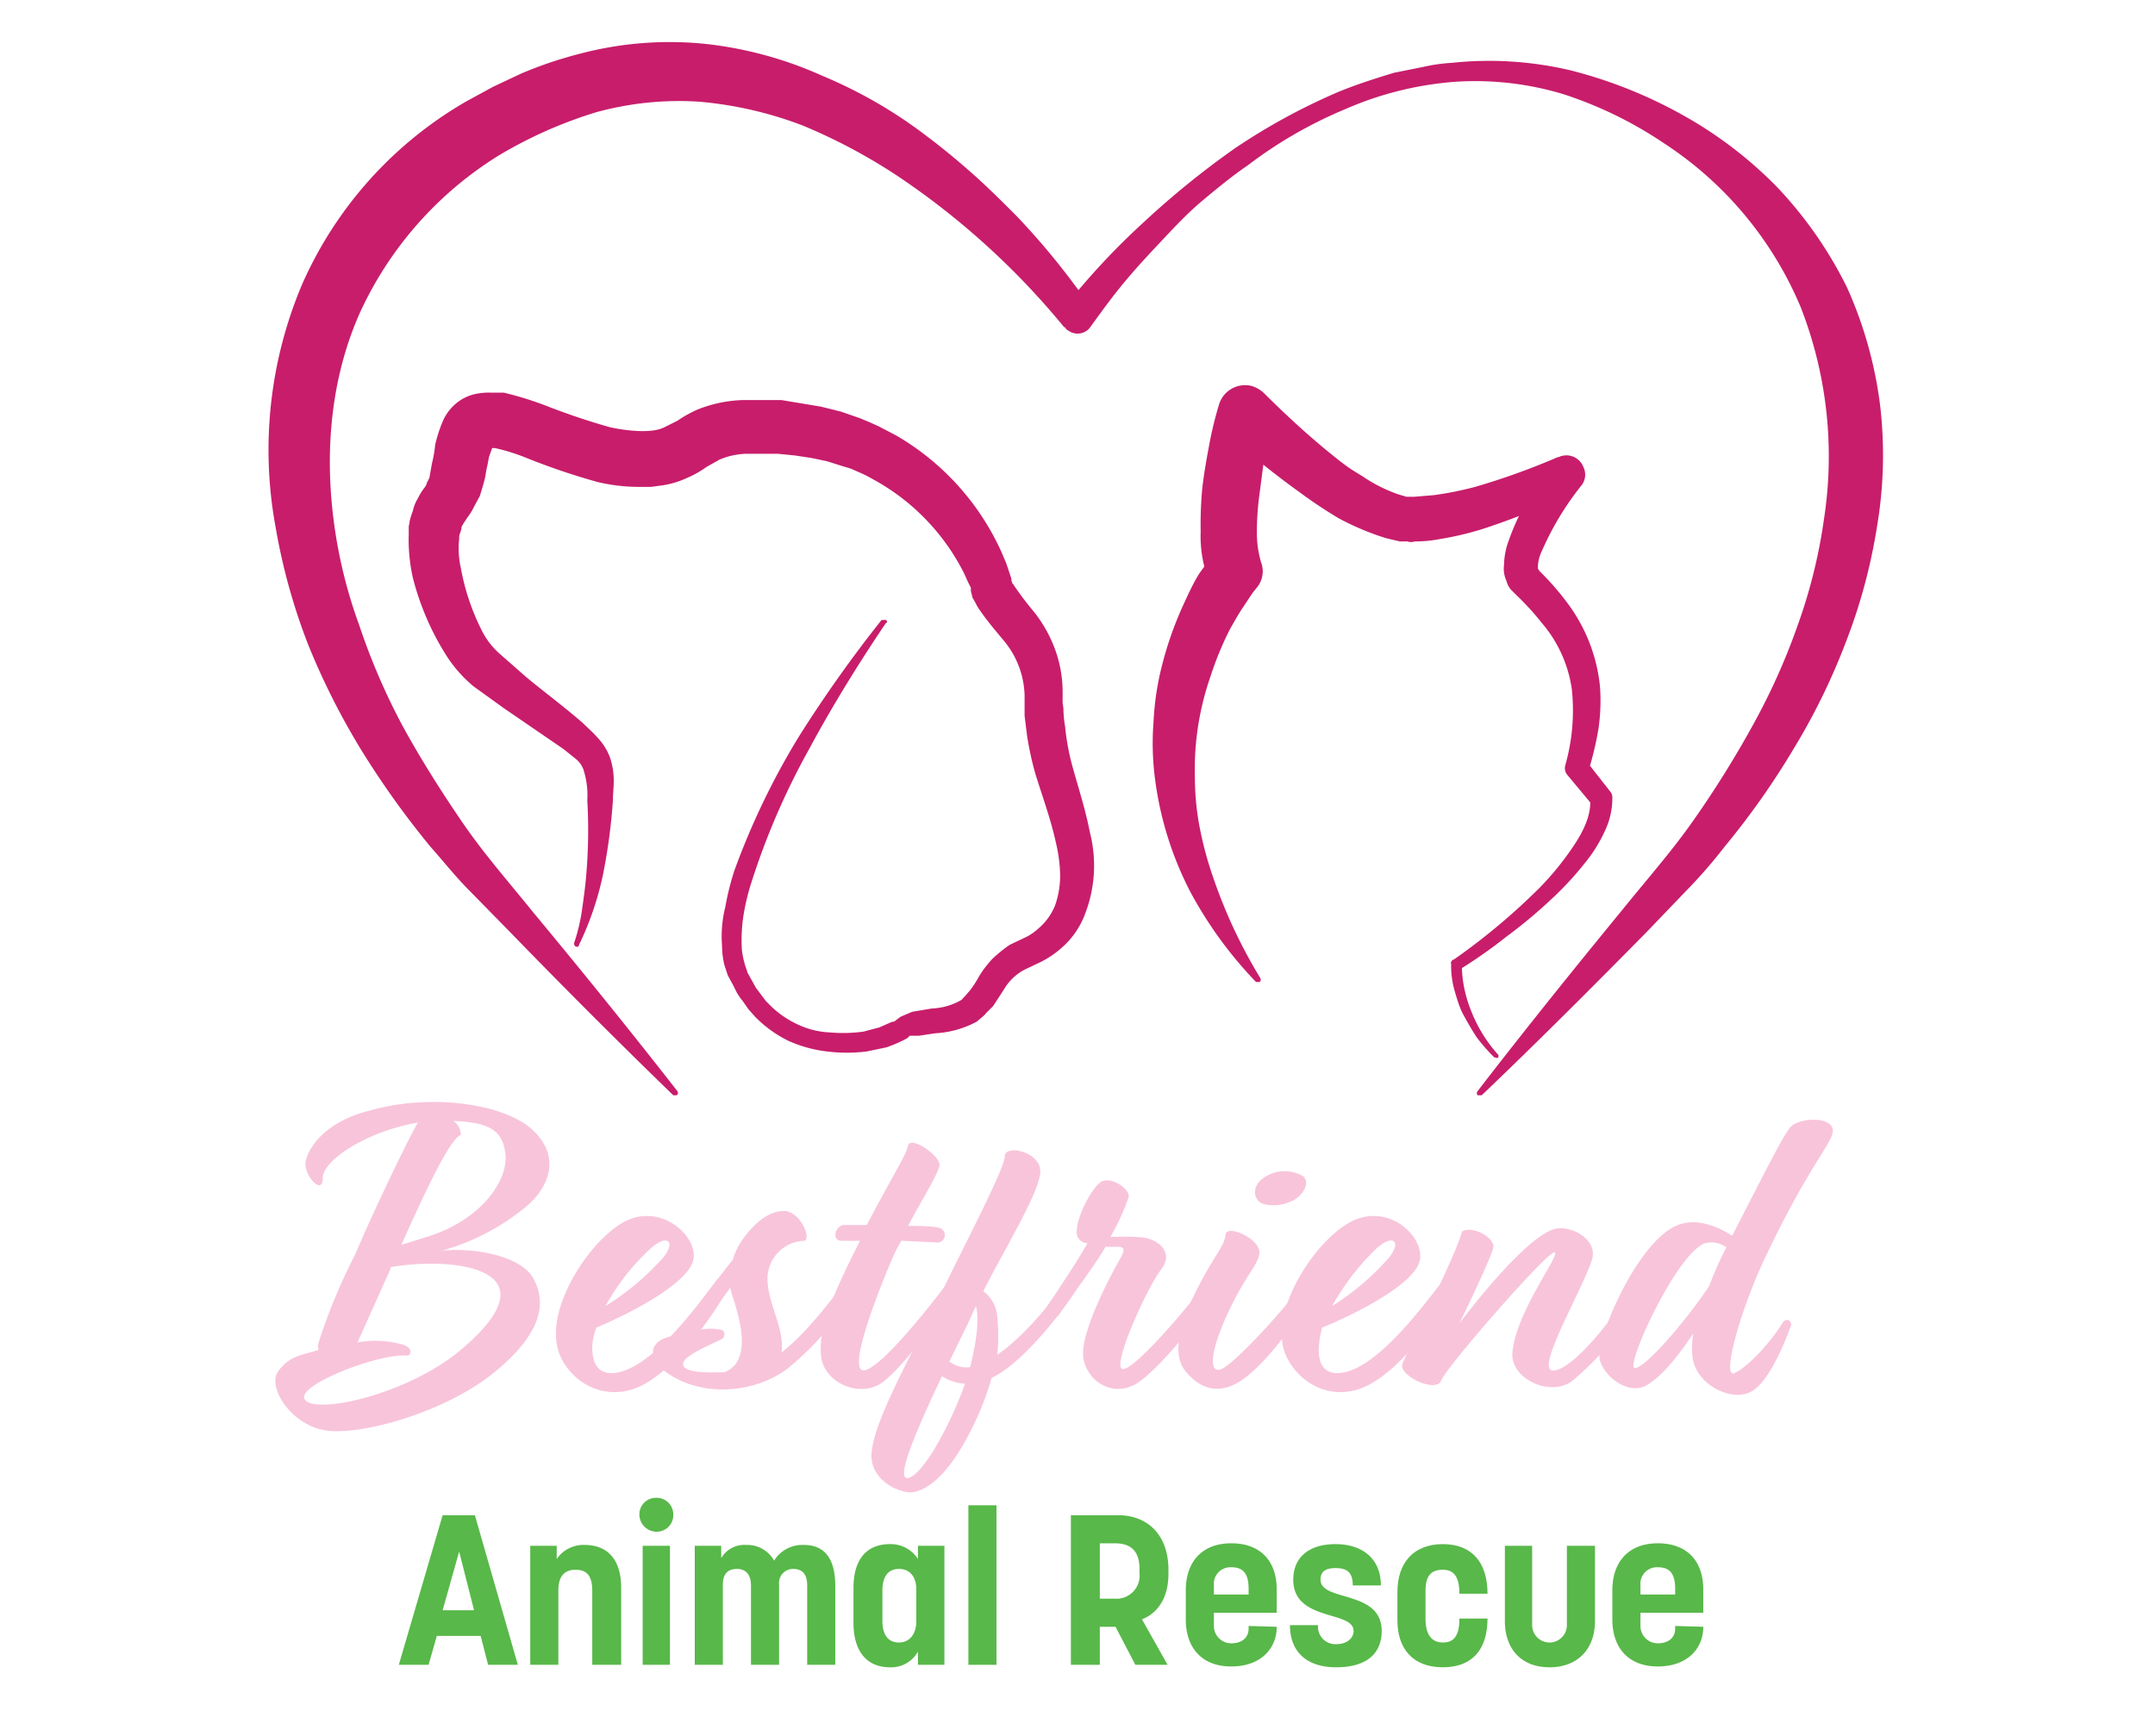 <svg id="Layer_1" data-name="Layer 1" xmlns="http://www.w3.org/2000/svg" width="3.6in" height="2.9in" viewBox="0 0 256 210"><title>logo</title><path d="M176.4,132c5.7-7.4,11.5-14.6,17.4-21.8,2.9-3.6,6-7.1,8.6-10.8a123.3,123.3,0,0,0,7.2-11.5,78.5,78.5,0,0,0,5.5-12.2,64.1,64.1,0,0,0,3.2-12.9,49.6,49.6,0,0,0-2.8-25.6,43.9,43.9,0,0,0-16.6-19.9,48.5,48.5,0,0,0-12.1-5.9,36.8,36.8,0,0,0-13.2-1.5,40.7,40.7,0,0,0-13.2,3.3A53.2,53.2,0,0,0,148.6,20c-1.9,1.3-3.6,2.7-5.4,4.2s-3.3,3.1-4.9,4.8-3.1,3.3-4.6,5.1-2.8,3.6-4.1,5.4a1.9,1.9,0,0,1-2.7.5.8.8,0,0,1-.4-.4h-.1a92.9,92.9,0,0,0-20-18.2,68.2,68.2,0,0,0-11.6-6.2,46.1,46.1,0,0,0-12.6-2.9,37.8,37.8,0,0,0-12.5,1.3A53.3,53.3,0,0,0,58,18.8,43.9,43.9,0,0,0,41.3,37.6c-3.5,7.7-4.4,16.5-3.3,25.2a58.3,58.3,0,0,0,3.1,12.8,78.7,78.7,0,0,0,5.3,12.3c2.2,4,4.6,7.8,7.2,11.6s5.6,7.2,8.5,10.8c5.9,7.1,11.8,14.4,17.5,21.7.1.2.1.4-.1.5h-.4q-10-9.7-19.8-19.8l-4.9-5c-1.6-1.6-3.1-3.5-4.7-5.3a106.2,106.2,0,0,1-8.3-11.6,86.5,86.5,0,0,1-6.5-12.9A73.4,73.4,0,0,1,31,63.8a51.4,51.4,0,0,1,3.2-29.4A47.8,47.8,0,0,1,54,12.3l3.3-1.8,3.4-1.6a49.3,49.3,0,0,1,7.1-2.4A42.6,42.6,0,0,1,82.9,5.3,46.7,46.7,0,0,1,97.2,9.2a56.1,56.1,0,0,1,12.6,7.3c2,1.5,3.8,3,5.6,4.6s3.5,3.3,5.2,5a89,89,0,0,1,9,11.1h-3.2a87.7,87.7,0,0,1,9.7-10.4,104.3,104.3,0,0,1,11-8.9,75.7,75.7,0,0,1,12.5-6.8c2.2-.9,4.4-1.6,6.7-2.3l3.5-.7a21.1,21.1,0,0,1,3.5-.5,42.8,42.8,0,0,1,14.3.9A55.9,55.9,0,0,1,201,13.8a50,50,0,0,1,11.6,8.8,49.4,49.4,0,0,1,8.5,12.2,49.8,49.8,0,0,1,4,14.3,51.8,51.8,0,0,1-.4,14.7,67.4,67.4,0,0,1-3.8,14,78.4,78.4,0,0,1-6.4,13,93.5,93.5,0,0,1-8.2,11.6,60.6,60.6,0,0,1-4.7,5.4l-4.8,5c-6.5,6.6-13.1,13.2-19.9,19.7h-.5A.4.4,0,0,1,176.4,132Z" fill="#c81d6b"/><path d="M104.8,75.4c-3.3,4.9-6.4,9.9-9.2,15.1a88.2,88.2,0,0,0-7,16.1,27.3,27.3,0,0,0-1,4.1,19.7,19.7,0,0,0-.2,4.2,10.6,10.6,0,0,0,.4,1.9l.3.9.5.9.5.9.6.8.6.8.7.7a11.9,11.9,0,0,0,3.3,2.2,10.1,10.1,0,0,0,3.8.9,17.9,17.9,0,0,0,4-.1l1.9-.5,1.6-.7h.2l.8-.6.7-.3.7-.3,2.4-.4a7.7,7.7,0,0,0,3.5-1c.1-.1.2-.1.2-.2l.3-.3.6-.7a12.6,12.6,0,0,0,1.1-1.7,13,13,0,0,1,1.6-2.1,17.3,17.3,0,0,1,2.1-1.7l2.1-1a7.1,7.1,0,0,0,1.4-1,7.2,7.2,0,0,0,2-2.8,10.9,10.9,0,0,0,.6-3.6,18.1,18.1,0,0,0-.5-3.9c-.6-2.8-1.6-5.5-2.5-8.4a37.8,37.8,0,0,1-1-4.6l-.3-2.4V84.1a10.8,10.8,0,0,0-2.6-6.7c-.9-1.1-1.8-2.1-2.9-3.7a4.3,4.3,0,0,1-.4-.7l-.4-.7-.2-.8v-.4l-.4-.8-.4-.9A26.5,26.5,0,0,0,103.3,58a15.1,15.1,0,0,0-1.8-.9l-.9-.4-1-.3-1.9-.6-1.9-.4-2-.3-2-.2h-4a8.9,8.9,0,0,0-3.1.7l-1.6.9a11.7,11.7,0,0,1-2.3,1.3,10.8,10.8,0,0,1-2.9.9l-1.5.2H75a21.6,21.6,0,0,1-5.1-.6,82.2,82.2,0,0,1-8.8-3,23.6,23.6,0,0,0-3.6-1.1h-.8s.4-.1.5-.3h.1l-.5,1.4c-.1.7-.3,1.4-.4,2.1s-.4,1.6-.7,2.6L55,61.3a7.4,7.4,0,0,1-.8,1.3l-.4.6-.3.5a2.4,2.4,0,0,1-.2.8c0,.1-.1.3-.1.4v.3a10.7,10.7,0,0,0,.2,3.5,27.6,27.6,0,0,0,2.5,7.5A9.3,9.3,0,0,0,58,79l3.3,2.9c2.3,1.9,4.6,3.6,6.9,5.6.6.6,1.2,1.1,1.8,1.8a7,7,0,0,1,1.5,2.5,8.8,8.8,0,0,1,.4,2.7c0,.8-.1,1.5-.1,2.3a69.4,69.4,0,0,1-1.2,9,37.1,37.1,0,0,1-2.9,8.5c0,.2-.2.3-.4.2a.4.4,0,0,1-.2-.4h0a22.3,22.3,0,0,0,1-4.3c.2-1.4.4-2.9.5-4.3a63.2,63.2,0,0,0,.1-8.7,10,10,0,0,0-.5-3.8,3.1,3.1,0,0,0-.9-1.2l-1.5-1.2-7.3-5L54.9,83a16.3,16.3,0,0,1-3.5-4.1,32.5,32.5,0,0,1-3.8-9,21.2,21.2,0,0,1-.5-5.3v-.8c0-.3.1-.4.1-.7a9.3,9.3,0,0,1,.4-1.3,4.7,4.7,0,0,1,.6-1.5,7.4,7.4,0,0,1,.8-1.3,1.5,1.5,0,0,0,.3-.6l.3-.6.3-1.7a15.7,15.7,0,0,0,.4-2.3,17.4,17.4,0,0,1,.9-2.8,5.8,5.8,0,0,1,1.3-1.9A5.4,5.4,0,0,1,55,47.7a7.5,7.5,0,0,1,2-.2h1.6A41.9,41.9,0,0,1,63.5,49a83.9,83.9,0,0,0,8,2.7c2.4.5,5.1.7,6.5,0l1.6-.8a15.7,15.7,0,0,1,2.3-1.3,16,16,0,0,1,5.5-1.2h4.8l2.4.4,2.4.4,2.4.6,2.3.8,1.2.5,1.1.5,2.1,1.1a31.1,31.1,0,0,1,12.8,14.3l.5,1.2.4,1.2.2.6v.2h0c0,.1.1.2.1.3s.1.1.2.3a41.2,41.2,0,0,0,2.5,3.3,16.3,16.3,0,0,1,2.5,4.5,15,15,0,0,1,.9,5.2v1.1c0,.3.1.6.1,1a13.6,13.6,0,0,0,.2,2,29.3,29.3,0,0,0,.7,4.1c.7,2.7,1.7,5.6,2.3,8.7a16.2,16.2,0,0,1-.6,9.9,10.1,10.1,0,0,1-3.1,4.3,11.4,11.4,0,0,1-2.3,1.5l-1.9.9a6.3,6.3,0,0,0-2.5,2.4l-1.3,2-.9.9c-.1.2-.3.3-.5.5l-.6.5a11.9,11.9,0,0,1-5,1.4l-2,.3h-1.1l-.3.3a17.4,17.4,0,0,1-2.5,1.1l-2.4.5a19.3,19.3,0,0,1-4.8,0,15.7,15.7,0,0,1-4.7-1.3,14.7,14.7,0,0,1-4-2.9l-.8-.9-.7-1a8.6,8.6,0,0,1-.7-1l-.5-1-.6-1.1-.4-1.2a9.9,9.9,0,0,1-.3-2.4,14.5,14.5,0,0,1,.4-4.7,31.5,31.5,0,0,1,1.1-4.4,89.7,89.7,0,0,1,7.8-16.2A158.9,158.9,0,0,1,104.3,75h.4a.2.2,0,0,1,.1.4Z" fill="#c81d6b"/><path d="M178.4,127.9a22.5,22.5,0,0,1-2.1-2.4c-.6-.9-1.1-1.8-1.6-2.7s-.8-2-1.1-3a11.2,11.2,0,0,1-.4-3.2c-.1-.2.1-.4.2-.5h.1a78.6,78.6,0,0,0,10.4-8.7,35.4,35.4,0,0,0,4.2-5.2c1.2-1.8,2.1-3.8,1.9-5.6l.3.8-3-3.6a1.3,1.3,0,0,1-.3-1.2h0a24.2,24.2,0,0,0,.8-9.2,15.7,15.7,0,0,0-3.6-8,32.8,32.8,0,0,0-3.1-3.4l-.6-.6a2.4,2.4,0,0,1-.6-1.1,3.6,3.6,0,0,1-.3-2,8.9,8.9,0,0,1,.6-3,27.5,27.5,0,0,1,2.3-4.9,28.7,28.7,0,0,1,2.8-4.3l2.8,3.5a104.4,104.4,0,0,1-10.5,4.2,36.5,36.5,0,0,1-5.7,1.4,15.5,15.5,0,0,1-3.1.3,1.4,1.4,0,0,1-.9,0H167l-1.7-.4a32.5,32.5,0,0,1-5.7-2.4,57.2,57.2,0,0,1-4.8-3.2,100.1,100.1,0,0,1-8.9-7.2l5.6-1.6-.9,4.6-.6,4.6a33.7,33.7,0,0,0-.3,4.4,12.7,12.7,0,0,0,.5,3.7h0a3.1,3.1,0,0,1-.6,3.2l-.4.5-.4.6-.8,1.2c-.6.9-1.1,1.8-1.6,2.7a38.8,38.8,0,0,0-2.3,5.6A34.1,34.1,0,0,0,142.2,94a32.6,32.6,0,0,0,.6,6.2,43.7,43.7,0,0,0,1.7,6.2,61.4,61.4,0,0,0,5.6,11.9c.1.2.1.4-.1.5h-.4a49.3,49.3,0,0,1-8-11,41.1,41.1,0,0,1-4.2-13.4,33.5,33.5,0,0,1-.2-7.1,33.9,33.9,0,0,1,1.1-7.1,42.3,42.3,0,0,1,2.4-6.8c.5-1.1,1-2.2,1.6-3.3a13,13,0,0,1,1-1.5,5.6,5.6,0,0,1,.5-.8l.6-.9-.5,3.4a15.1,15.1,0,0,1-1-6,47,47,0,0,1,.2-5.3c.2-1.7.5-3.4.8-5a45.4,45.4,0,0,1,1.2-5h0a3.3,3.3,0,0,1,4-2.3,3.8,3.8,0,0,1,1.5.9c2.4,2.4,5.1,4.9,7.8,7.1s2.8,2.1,4.2,3a18.3,18.3,0,0,0,4.2,2.1l1,.3h.9l2.4-.2a40.2,40.2,0,0,0,5-1,84.9,84.9,0,0,0,10-3.6h.1a2.2,2.2,0,0,1,3,1.2,2.1,2.1,0,0,1-.3,2.3,35.2,35.2,0,0,0-4.7,7.8,4.9,4.9,0,0,0-.5,1.8v.4h0l.2.3a31.7,31.7,0,0,1,3.4,3.9,20.2,20.2,0,0,1,3.9,10,23.3,23.3,0,0,1-.2,5.3,40.5,40.5,0,0,1-1.2,5l-.3-1.3,2.9,3.7h0a1.1,1.1,0,0,1,.3.8,9.2,9.2,0,0,1-.8,3.8,17.7,17.7,0,0,1-1.9,3.3,38.7,38.7,0,0,1-4.7,5.2,58.5,58.5,0,0,1-5.4,4.5,58.1,58.1,0,0,1-5.7,4l.3-.6a13.6,13.6,0,0,0,.3,2.9,16.1,16.1,0,0,0,.9,2.9,17.4,17.4,0,0,0,3.1,5h0a.3.3,0,0,1,0,.5Z" fill="#c81d6b"/><path d="M55.8,197.9H50.5l-1,3.5H45.9l5.3-18.1h3.9l5.2,18.1H56.7Zm-4.6-3.1H55l-1.8-7.1Z" fill="#58b849"/><path d="M65.2,201.4H61.8V187H65v1.6a3.9,3.9,0,0,1,3.4-1.7c2.6,0,4.4,1.6,4.4,5.2v9.3H69.3v-9c0-1.8-.7-2.5-2-2.5s-2.1.7-2.1,2.5Z" fill="#58b849"/><path d="M77.1,185.3a2.1,2.1,0,0,1-2.1-2.1,2,2,0,0,1,2.1-2,2,2,0,0,1,2,2A2,2,0,0,1,77.1,185.3Zm1.6,16.1H75.4V187h3.3Z" fill="#58b849"/><path d="M85.1,201.4H81.7V187h3.2v1.5a3.2,3.2,0,0,1,3-1.6,3.7,3.7,0,0,1,3.4,1.9,4,4,0,0,1,3.6-1.9c2.4,0,3.8,1.5,3.8,5v9.5H95.3v-9.6c0-1.5-.7-2-1.7-2a1.7,1.7,0,0,0-1.7,1.9v9.7H88.5v-9.6c0-1.4-.7-2-1.7-2s-1.7.5-1.7,1.9Z" fill="#58b849"/><path d="M100.9,196.3v-4.2c0-3.7,1.8-5.3,4.4-5.3a3.9,3.9,0,0,1,3.4,1.8V187h3.2v14.4h-3.2v-1.6a3.7,3.7,0,0,1-3.4,1.9C102.7,201.7,100.9,200,100.9,196.3Zm7.6-.2v-3.8c0-1.7-.9-2.5-2.1-2.5s-2,.8-2,2.6v3.7c0,1.8.8,2.6,2,2.6S108.5,197.8,108.5,196.1Z" fill="#58b849"/><path d="M118.2,201.4h-3.4V182.1h3.4Z" fill="#58b849"/><path d="M127.2,201.4V183.3h5.7c3.6,0,6.1,2.4,6.1,6.6v.5c0,2.8-1.2,4.7-3.2,5.5l3.1,5.5H135l-2.4-4.6h-1.9v4.6Zm3.5-14.7v6.7h1.8a2.8,2.8,0,0,0,3-3.1v-.5c0-2.5-1.4-3.1-3-3.1Z" fill="#58b849"/><path d="M152.1,196.8h0c0,2.7-2,4.8-5.5,4.8s-5.5-2.2-5.5-5.7v-3.5c0-3.5,2-5.7,5.5-5.7s5.5,2.1,5.5,5.6v2.8h-7.6v1.6a2.1,2.1,0,0,0,2.1,2.1c1.2,0,2.1-.6,2.1-1.8v-.3Zm-7.6-3.9h4.2v-.7c0-2-.8-2.6-2.1-2.6a2,2,0,0,0-2.1,2.2Z" fill="#58b849"/><path d="M164.7,191.8h-3.4c0-1.7-.8-2.1-2.1-2.1s-1.8.5-1.8,1.4c0,2.7,7.4,1.2,7.4,6.2,0,2.8-1.9,4.4-5.5,4.4s-5.6-1.9-5.6-5.1h3.4a2.1,2.1,0,0,0,2.2,2.3c1.4,0,2.1-.8,2.1-1.6,0-2.5-7.3-1.1-7.3-6.2,0-2.7,1.9-4.3,5.1-4.3S164.7,188.5,164.7,191.8Z" fill="#58b849"/><path d="M177.6,195.8c0,3.7-1.8,5.9-5.4,5.9s-5.5-2.2-5.5-5.7v-3.4c0-3.6,2-5.8,5.5-5.8s5.4,2.2,5.4,6h-3.4c0-2.1-.7-2.9-2-2.9s-2.1.6-2.1,2.5v3.4c0,1.9.7,2.9,2.1,2.9s2-.9,2-2.9Z" fill="#58b849"/><path d="M187.2,187h3.4v9.1c0,3.4-2.1,5.6-5.5,5.6s-5.4-2.2-5.4-5.6V187H183v9.6a2.1,2.1,0,0,0,4.2,0Z" fill="#58b849"/><path d="M203.7,196.8h0c0,2.7-2,4.8-5.5,4.8s-5.5-2.2-5.5-5.7v-3.5c0-3.5,2-5.7,5.5-5.7s5.5,2.1,5.5,5.6v2.8h-7.6v1.6a2.1,2.1,0,0,0,2.1,2.1c1.2,0,2.1-.6,2.1-1.8v-.3Zm-7.6-3.9h4.2v-.7c0-2-.8-2.6-2.1-2.6a2,2,0,0,0-2.1,2.2Z" fill="#58b849"/><path d="M34.6,140.9c0-1.4,1.8-5,7.6-6.5,7.5-2.2,16.6-.9,20,2.4s1.7,6.9-.7,9a27.6,27.6,0,0,1-10.4,5.5c3.9-.4,9.6.6,11.1,3.4s1.2,6.4-4.6,11.2-15.6,7.6-20.1,7.2-7.6-5.3-6.2-7.2,2.7-1.9,4.9-2.6a1.4,1.4,0,0,1,0-.9,69.2,69.2,0,0,1,4.4-10.6c1.5-3.6,5.8-12.8,7.6-16-6.3,1.1-11.5,4.6-11.5,6.7S34.7,142.5,34.6,140.9Zm6.3,21.5a12,12,0,0,1,5.6.3c1.2.5.8,1.2.5,1.3-3.3-.4-14,3.7-12.4,5.4s12.5-.8,18.8-6.1,5.6-8.2,2.4-9.5-8.2-1-10.9-.5v.2Zm5.3-11.8,3.5-1.1c6.1-2,9.4-6.6,9.1-9.8s-2.3-3.9-6.3-4.1a2.1,2.1,0,0,1,.9,1.7C52.2,137.7,49.6,143,46.2,150.6Z" fill="#f8c4da"/><path d="M69.8,160.6a7.4,7.4,0,0,0-.5,2.3c0,1.4.3,3,2,3.2,4.6.4,10.9-8.4,13.1-11.3.6-.6,2-.6,1.6.6-1.7,3.2-6.3,10-10.7,12.2s-8.7-.4-10-3.9c-2-5.3,4-14.2,8.3-16.1s8.6,2.1,7.9,4.9S73.9,158.9,69.8,160.6Zm1.1-2.6a31.8,31.8,0,0,0,7.1-6c1.4-1.9.3-2.7-1.6-1A27.5,27.5,0,0,0,70.9,158Z" fill="#f8c4da"/><path d="M86.3,152.4a7.9,7.9,0,0,1,1.3-2.6c1.3-1.8,3-3.3,4.9-3.3s3.3,3.2,2.5,3.6a4.6,4.6,0,0,0-4.5,4.6c0,3,2.1,6,1.7,8.9,3.2-2.4,6.8-7.4,7.9-8.8s1.8-.3,1.2.9a35.2,35.2,0,0,1-8.3,9.8c-3.7,2.9-10.3,3.8-14.9.4-1.6-1.2-2.6-3.6,1-4.3C81.2,159.2,84.2,155,86.3,152.4Zm-4.2,8.5a6.6,6.6,0,0,1,2.9,0c.3.1.4.7.1,1s-4.6,1.9-4.8,3,2.4,1.2,5,1.1a3.4,3.4,0,0,0,1.1-.7c1.9-2,.6-6.1,0-8.1a10.3,10.3,0,0,1-.4-1.4C84.8,157.4,83.4,159.3,82.1,160.9Z" fill="#f8c4da"/><path d="M107.5,148.3c2.1,0,3.9.1,4.1.4a.9.9,0,0,1-.7,1.6l-4.2-.2a17.4,17.4,0,0,0-1,1.9c-2.7,6.3-5.7,14.7-3.2,13.7s8.5-8.8,10-10.8,1.9-.5,1.2.8-7.2,10.6-9.9,11.9-6.4-.5-6.8-3.4.9-6.7,4.7-14.1H99.4c-1,0-.9-1.5.2-1.9h2.9c3.2-6.1,4.7-8.3,5-9.6s4,1.3,3.8,2.4S109.2,145.1,107.5,148.3Z" fill="#f8c4da"/><path d="M116.6,156.2a4.2,4.2,0,0,1,1.7,3.2,22.4,22.4,0,0,1,0,4.5c3.6-2.5,6.9-6.9,8.6-9.1.9-.6,1.4.2,1,1.1s-5.9,8.7-10.3,10.8a32.4,32.4,0,0,1-1.4,4c-2.2,5.1-5,9.2-8,9.8-1.4.3-5.5-1.3-5.1-4.9s3.8-9.8,6.4-15.1a8.4,8.4,0,0,1,1.7-3.4c2.7-5.7,8-15.7,8-17.2s4.2-.6,4.3,1.7S119.4,150.7,116.6,156.2Zm-5,10.3c-2.7,5.7-5.8,12.6-4.1,12.3s4.9-5.9,6.9-11.4A6.2,6.2,0,0,1,111.6,166.5Zm3.4-1.1c.7-2.7,1.2-5.9.7-7.4l-.9,2-2.3,4.7A3.4,3.4,0,0,0,115,165.4Z" fill="#f8c4da"/><path d="M135.9,149.7c1.7.2,3.9,1.7,2.2,3.9s-5.9,11.5-4.7,12,8.4-7.9,10.2-10.6c.8-1,1.7-.4,1.3.7-1.2,2.7-6.1,8.9-9.2,11.3s-6.6.2-7-2.8,3.4-10.1,4.5-12-.5-1.2-1.8-1.4c-1.1,2-3.7,5.4-5.5,8a.9.9,0,0,1-1.7-.6c1.3-1.9,3.9-5.8,5-7.8a1.4,1.4,0,0,1-1.2-.8c-.6-1.6,1.8-6.2,3-6.7s3.3.9,3.2,1.9a28.1,28.1,0,0,1-2.2,4.8C132,149.7,133.6,149.5,135.9,149.7Z" fill="#f8c4da"/><path d="M150,151.6c-.1,1.2-1.2,2.2-2.9,5.4-2.9,5.6-3.4,9-1.9,8.7s8.5-8,10.2-10.7c.9-1.1,1.9-.3,1.5.7-1.7,3.3-6.2,9.6-9.4,11.5s-5.4,0-6.5-1.4-1.3-4.1,1-8.9,3.8-6.1,3.9-7.5S150.2,149.9,150,151.6Zm.7-5.9c-1.5-.3-1.7-2.2-.2-3.2a4.4,4.4,0,0,1,4.8-.2c1,.9-.3,2.6-1.4,3A4.9,4.9,0,0,1,150.7,145.7Z" fill="#f8c4da"/><path d="M157.6,160.6a11.1,11.1,0,0,0-.4,2.3c-.1,1.4.2,3,1.9,3.2,4.6.4,10.9-8.4,13.2-11.3.5-.6,2-.6,1.5.6-1.6,3.2-6.3,10-10.7,12.2s-8.6-.4-10-3.9c-2-5.3,4-14.2,8.4-16.1s8.5,2.1,7.9,4.9S161.8,158.9,157.6,160.6Zm1.2-2.6a31,31,0,0,0,7-6c1.4-1.9.3-2.7-1.6-1A29.8,29.8,0,0,0,158.8,158Z" fill="#f8c4da"/><path d="M174.2,160.1s7.5-10.1,11.4-11.4c2.1-.6,5.5,1.3,4.6,3.8-1.4,4.1-7,13.5-4.6,13.3s7-6,10.1-10.8c.8-.7,1.5,0,1.2.9a38.1,38.1,0,0,1-9.1,11.2c-2.7,1.9-7.3-.3-7.2-3.3.3-5,6-12.2,5.1-12.3S172.6,165.4,172,167s-5.2-.6-4.7-2,6.7-13.6,7.2-16c1.2-.8,4,.7,3.8,1.9S174.2,160.1,174.2,160.1Z" fill="#f8c4da"/><path d="M211.3,151.9c-3,6.2-5.5,15-3.8,14.2s4.5-3.9,5.8-6.1c.5-.7,1.2-.1,1,.4s-2.4,6.8-4.9,8-6.6-1-7-4.2a9.7,9.7,0,0,1,.1-2.9c-1.8,2.7-4,5.5-5.9,6.4s-4.7-.9-5.4-3.1,4.4-14.2,9.2-16.3c2.4-1.1,5.1.1,6.8,1.2l.2-.4c3.8-7.4,5.9-11.6,6.8-12.7s4.5-1.4,5.1,0S217,139.9,211.3,151.9Zm-6.9,3.7a43.5,43.5,0,0,1,2.1-4.7,3.1,3.1,0,0,0-2.6-.5c-3.5,1.3-9.7,15-8.5,15.1S201.7,159.7,204.4,155.6Z" fill="#f8c4da"/></svg>